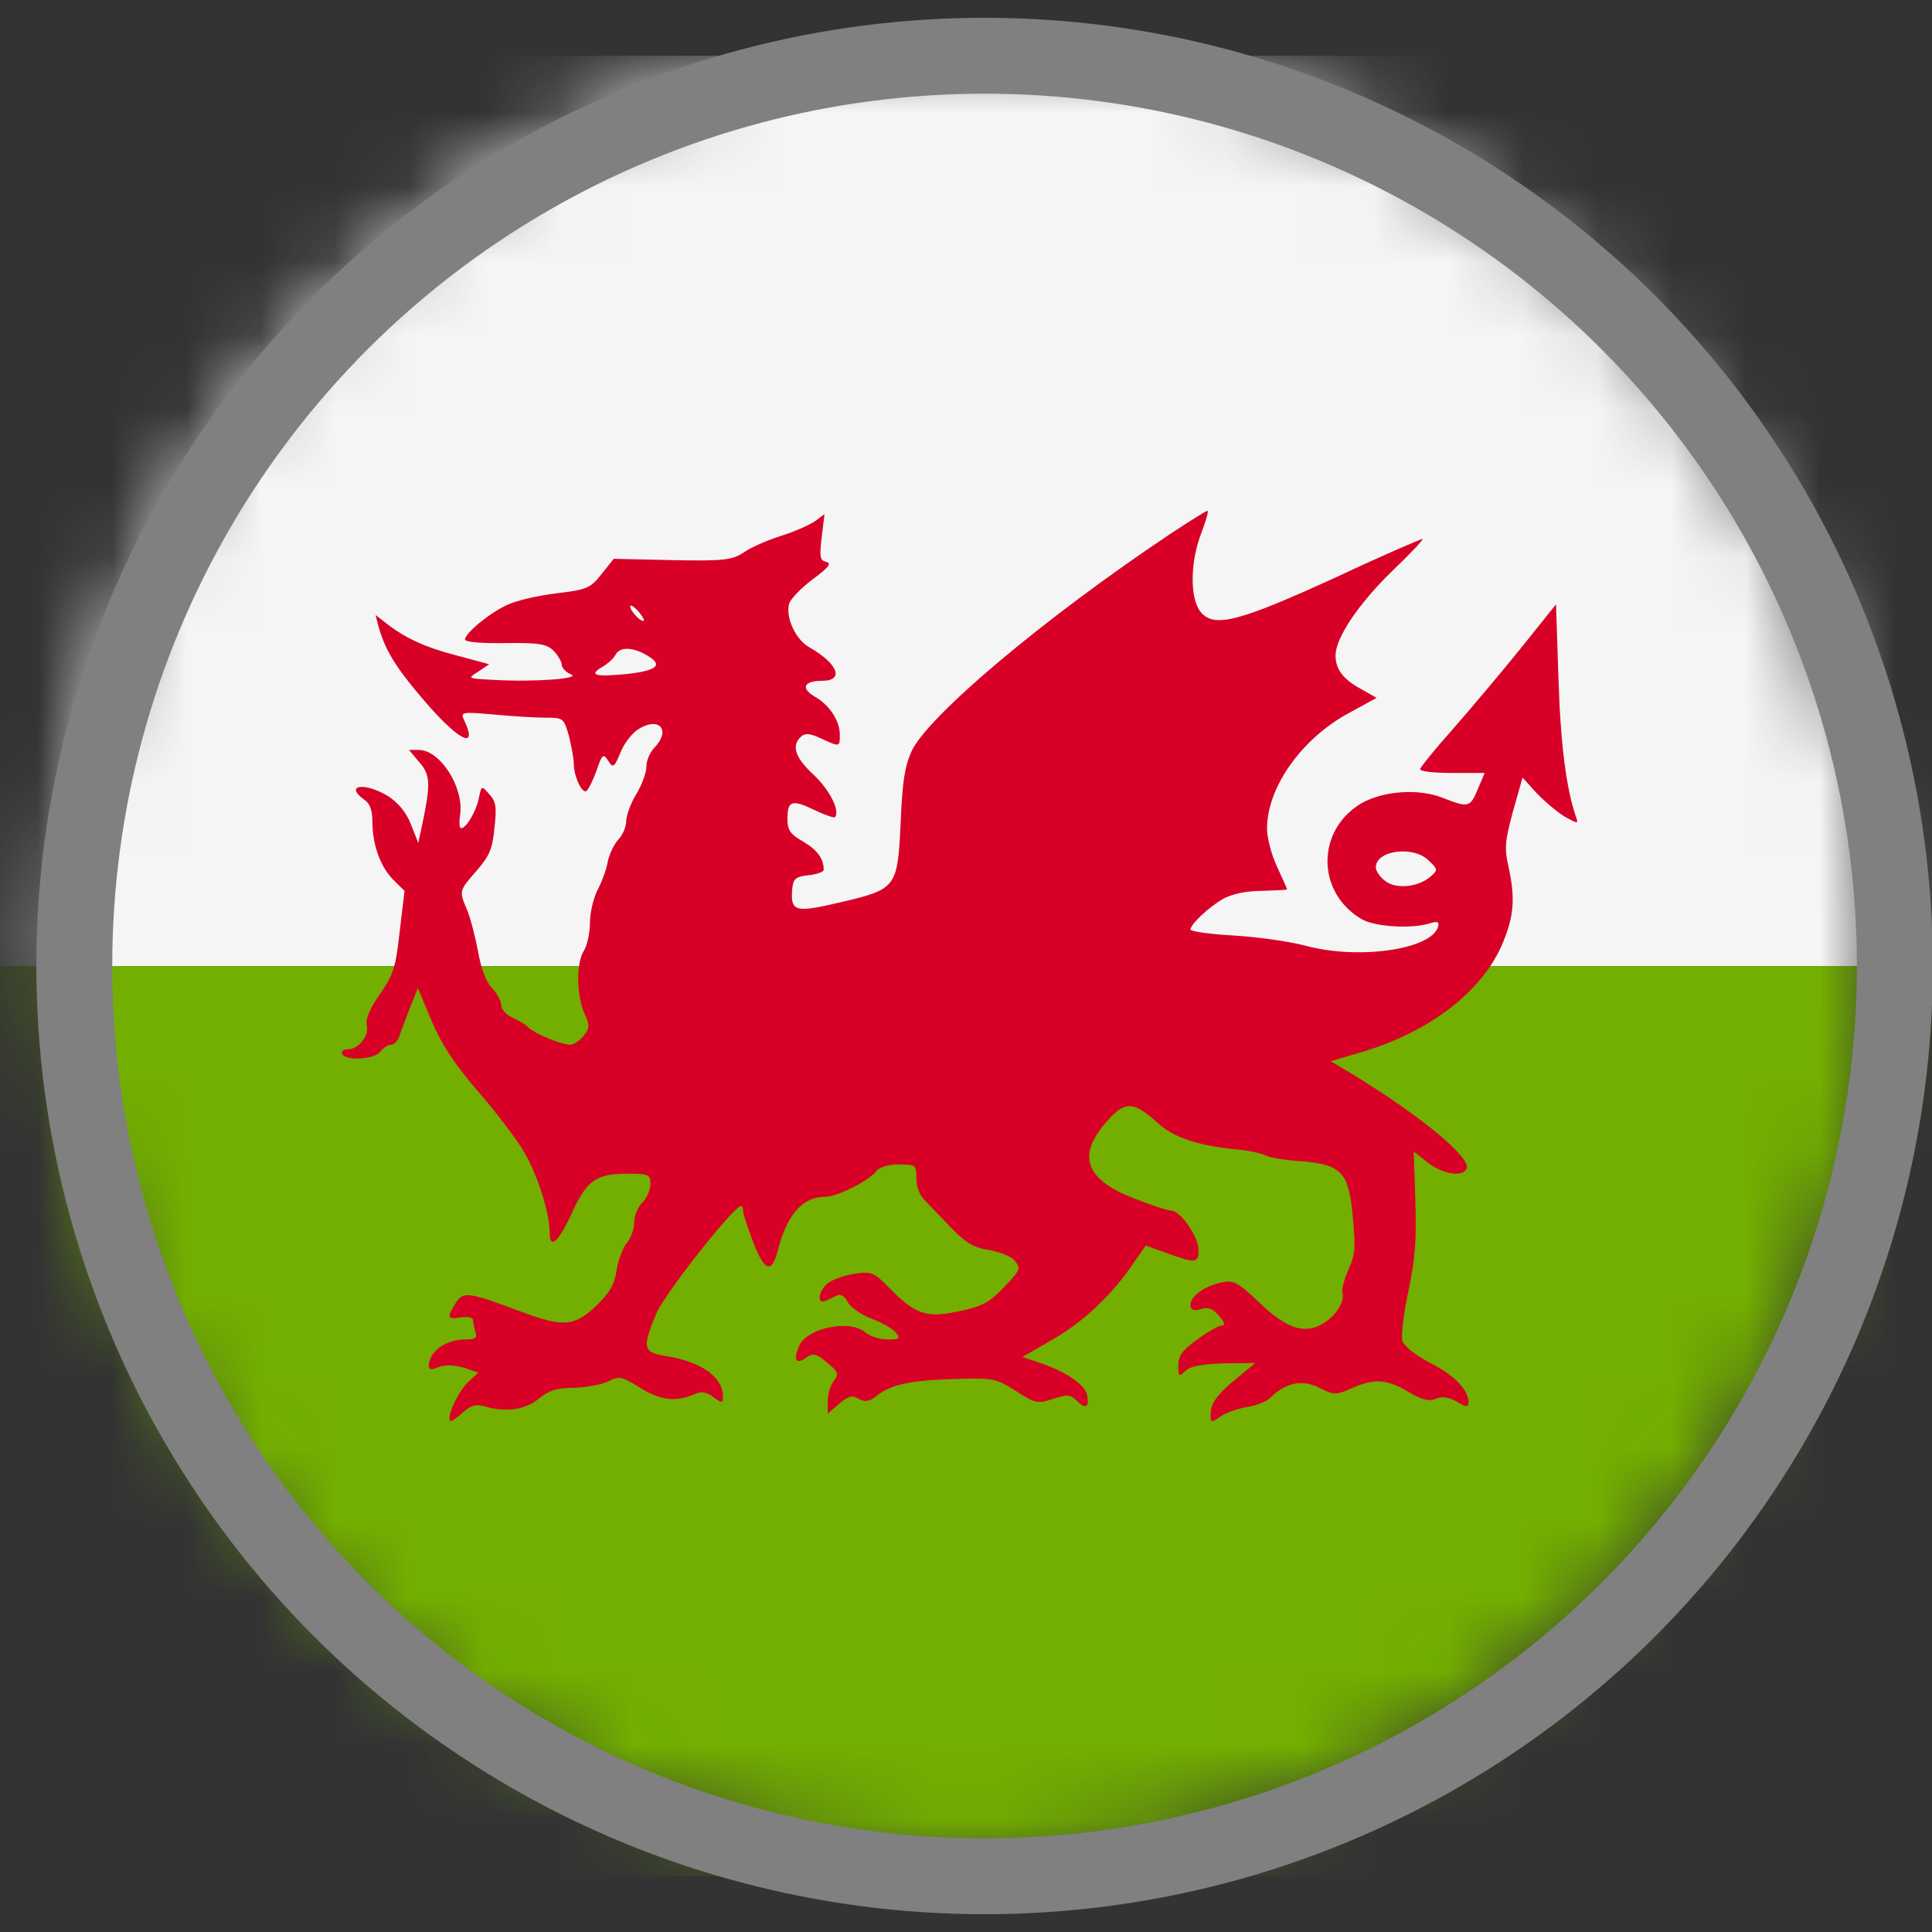 <svg width="26" height="26" viewBox="0 0 26 26" fill="none" xmlns="http://www.w3.org/2000/svg">
<rect x="0" y="0" width="26" height="26" fill="#333333" stroke="none"/>
<mask id="mask0_2437_357" style="mask-type:alpha" maskUnits="userSpaceOnUse" x="0" y="0" width="26" height="25">
<circle cx="13" cy="12.75" r="12.25" fill="#D9D9D9"/>
</mask>
<g mask="url(#mask0_2437_357)">
<path d="M26.12 0.75H-1.299V13H26.12V0.75Z" fill="#F5F5F5"/>
<path d="M27.173 13H-1.299V25.25H27.173V13Z" fill="#73AF00"/>
<path d="M15.749 7.185C14.041 8.326 12.484 9.64 12.267 10.111C12.175 10.315 12.143 10.526 12.121 11.065C12.078 11.952 12.067 11.964 11.307 12.144C10.695 12.286 10.635 12.274 10.662 11.952C10.678 11.822 10.711 11.797 10.884 11.778C10.993 11.766 11.085 11.735 11.085 11.704C11.085 11.555 10.998 11.437 10.809 11.326C10.635 11.226 10.597 11.171 10.597 11.022C10.597 10.774 10.657 10.755 10.955 10.898C11.096 10.966 11.221 11.009 11.237 10.997C11.307 10.91 11.166 10.631 10.95 10.427C10.7 10.197 10.646 10.036 10.781 9.912C10.836 9.863 10.901 9.869 11.047 9.937C11.302 10.055 11.302 10.055 11.302 9.888C11.302 9.702 11.166 9.491 10.971 9.379C10.771 9.262 10.814 9.162 11.063 9.162C11.367 9.162 11.28 8.933 10.89 8.71C10.705 8.605 10.57 8.307 10.619 8.127C10.635 8.065 10.776 7.917 10.933 7.799C11.15 7.638 11.194 7.582 11.123 7.563C11.036 7.545 11.025 7.501 11.058 7.229L11.096 6.919L10.971 7.012C10.901 7.061 10.695 7.154 10.516 7.21C10.337 7.266 10.109 7.365 10.011 7.433C9.854 7.538 9.74 7.551 9.046 7.538L8.259 7.52L8.097 7.724C7.945 7.917 7.901 7.935 7.484 7.985C7.234 8.016 6.941 8.084 6.827 8.14C6.583 8.251 6.258 8.524 6.258 8.605C6.258 8.642 6.491 8.66 6.8 8.654C7.256 8.648 7.359 8.667 7.451 8.759C7.511 8.821 7.56 8.908 7.56 8.945C7.56 8.989 7.614 9.045 7.684 9.076C7.825 9.131 7.218 9.181 6.649 9.15C6.291 9.131 6.285 9.131 6.437 9.038L6.583 8.939L6.171 8.828C5.732 8.716 5.461 8.592 5.206 8.394L5.054 8.276L5.092 8.425C5.179 8.735 5.309 8.958 5.656 9.367C6.144 9.95 6.442 10.117 6.253 9.708C6.193 9.578 6.198 9.578 6.643 9.615C6.893 9.64 7.207 9.658 7.343 9.658C7.581 9.658 7.587 9.664 7.657 9.906C7.69 10.043 7.722 10.21 7.722 10.278C7.722 10.433 7.815 10.65 7.88 10.65C7.907 10.65 7.966 10.532 8.021 10.39C8.102 10.148 8.118 10.136 8.183 10.235C8.248 10.34 8.265 10.334 8.352 10.123C8.4 9.999 8.514 9.857 8.601 9.807C8.878 9.64 9.03 9.832 8.807 10.061C8.747 10.123 8.699 10.235 8.699 10.315C8.699 10.396 8.639 10.563 8.563 10.687C8.487 10.811 8.427 10.979 8.427 11.053C8.427 11.127 8.379 11.239 8.324 11.295C8.265 11.357 8.2 11.493 8.178 11.598C8.162 11.704 8.097 11.871 8.042 11.976C7.988 12.082 7.939 12.28 7.939 12.423C7.939 12.559 7.901 12.726 7.858 12.795C7.755 12.95 7.755 13.396 7.863 13.631C7.939 13.805 7.939 13.83 7.853 13.941C7.804 14.003 7.722 14.059 7.674 14.059C7.554 14.059 7.207 13.916 7.115 13.83C7.077 13.786 6.974 13.731 6.893 13.693C6.811 13.656 6.746 13.582 6.746 13.532C6.746 13.476 6.692 13.371 6.621 13.297C6.54 13.21 6.47 13.03 6.432 12.795C6.394 12.596 6.329 12.348 6.285 12.243C6.177 11.989 6.177 11.989 6.41 11.722C6.583 11.524 6.627 11.431 6.654 11.146C6.686 10.861 6.676 10.786 6.583 10.687C6.48 10.569 6.48 10.569 6.442 10.749C6.404 10.929 6.274 11.146 6.204 11.146C6.182 11.146 6.177 11.059 6.193 10.96C6.242 10.588 5.922 10.092 5.634 10.092H5.504L5.634 10.247C5.786 10.415 5.797 10.532 5.699 11.016L5.629 11.344L5.531 11.096C5.472 10.941 5.363 10.805 5.228 10.718C4.924 10.526 4.62 10.557 4.902 10.762C4.978 10.811 5.011 10.904 5.011 11.047C5.011 11.363 5.114 11.654 5.287 11.834L5.444 11.989L5.379 12.534C5.325 13.018 5.298 13.111 5.114 13.377C4.978 13.569 4.918 13.712 4.935 13.793C4.973 13.941 4.826 14.121 4.68 14.121C4.62 14.121 4.588 14.146 4.604 14.183C4.658 14.282 5.043 14.257 5.119 14.152C5.157 14.102 5.222 14.059 5.265 14.059C5.303 14.059 5.352 14.009 5.374 13.947C5.39 13.892 5.455 13.718 5.515 13.569L5.623 13.297L5.808 13.737C5.943 14.059 6.106 14.307 6.437 14.691C6.681 14.976 6.963 15.342 7.061 15.516C7.24 15.832 7.397 16.322 7.397 16.588C7.397 16.823 7.516 16.718 7.701 16.315C7.896 15.888 8.021 15.795 8.444 15.795C8.731 15.795 8.753 15.807 8.753 15.937C8.753 16.012 8.704 16.123 8.644 16.185C8.585 16.241 8.536 16.359 8.536 16.445C8.536 16.532 8.493 16.662 8.433 16.73C8.379 16.799 8.319 16.966 8.297 17.096C8.276 17.27 8.211 17.388 8.048 17.549C7.739 17.852 7.592 17.865 7.034 17.66C6.296 17.381 6.231 17.375 6.128 17.543C6.009 17.735 6.019 17.759 6.204 17.729C6.296 17.716 6.366 17.729 6.366 17.766C6.366 17.803 6.383 17.871 6.399 17.927C6.426 18.007 6.394 18.026 6.258 18.026C5.998 18.026 5.775 18.187 5.77 18.379C5.77 18.435 5.808 18.441 5.9 18.398C5.981 18.367 6.106 18.367 6.236 18.404L6.437 18.472L6.296 18.602C6.166 18.726 6.009 19.067 6.057 19.123C6.068 19.136 6.144 19.086 6.225 19.012C6.334 18.912 6.41 18.894 6.518 18.925C6.8 19.012 7.077 18.974 7.256 18.819C7.381 18.714 7.495 18.677 7.722 18.677C7.885 18.671 8.097 18.633 8.183 18.59C8.33 18.516 8.368 18.522 8.606 18.671C8.878 18.844 9.089 18.869 9.328 18.77C9.436 18.72 9.501 18.726 9.599 18.801C9.718 18.888 9.729 18.888 9.729 18.788C9.724 18.528 9.436 18.323 8.959 18.249C8.655 18.2 8.639 18.138 8.829 17.685C8.937 17.419 9.876 16.229 9.973 16.229C9.989 16.229 10 16.259 10 16.297C10 16.334 10.065 16.532 10.141 16.73C10.293 17.115 10.385 17.14 10.467 16.83C10.591 16.34 10.803 16.105 11.112 16.105C11.27 16.105 11.698 15.888 11.796 15.757C11.834 15.708 11.958 15.671 12.094 15.671C12.322 15.671 12.332 15.677 12.332 15.857C12.332 15.974 12.376 16.092 12.457 16.166C12.522 16.235 12.685 16.402 12.815 16.538C13 16.73 13.114 16.793 13.314 16.823C13.455 16.848 13.613 16.91 13.656 16.966C13.732 17.059 13.726 17.084 13.618 17.208C13.325 17.53 13.255 17.573 12.897 17.648C12.463 17.741 12.316 17.691 11.942 17.307C11.768 17.127 11.72 17.109 11.508 17.14C11.383 17.158 11.221 17.214 11.156 17.257C11.015 17.357 10.982 17.567 11.112 17.505C11.156 17.487 11.226 17.45 11.27 17.431C11.313 17.412 11.373 17.45 11.405 17.518C11.438 17.586 11.584 17.691 11.73 17.747C11.877 17.803 12.029 17.89 12.061 17.939C12.121 18.014 12.099 18.026 11.942 18.026C11.839 18.026 11.709 17.983 11.649 17.933C11.438 17.747 10.846 17.871 10.749 18.125C10.673 18.311 10.716 18.367 10.852 18.268C10.944 18.206 10.988 18.218 11.129 18.336C11.286 18.466 11.291 18.491 11.221 18.584C11.177 18.64 11.139 18.764 11.139 18.857V19.024L11.297 18.888C11.416 18.788 11.476 18.77 11.557 18.826C11.638 18.869 11.693 18.863 11.785 18.795C11.985 18.633 12.229 18.578 12.821 18.559C13.363 18.541 13.401 18.547 13.672 18.72C13.932 18.888 13.965 18.894 14.171 18.826C14.361 18.764 14.404 18.764 14.491 18.85C14.611 18.974 14.665 18.937 14.627 18.764C14.594 18.627 14.334 18.454 13.981 18.336L13.759 18.262L14.177 18.02C14.589 17.784 14.985 17.406 15.272 16.972L15.419 16.762L15.711 16.867C16.091 17.003 16.129 17.003 16.129 16.823C16.129 16.644 15.885 16.291 15.76 16.291C15.706 16.291 15.473 16.21 15.234 16.117C14.605 15.863 14.497 15.553 14.882 15.107C15.137 14.809 15.251 14.815 15.581 15.113C15.787 15.305 16.118 15.416 16.617 15.466C16.78 15.479 16.964 15.516 17.024 15.547C17.084 15.578 17.301 15.615 17.507 15.627C18.055 15.671 18.152 15.776 18.206 16.377C18.244 16.793 18.239 16.886 18.147 17.084C18.093 17.208 18.055 17.344 18.065 17.388C18.103 17.512 17.979 17.71 17.8 17.815C17.555 17.958 17.317 17.883 16.948 17.53C16.661 17.257 16.601 17.226 16.444 17.257C16.21 17.307 16.021 17.443 16.021 17.561C16.021 17.629 16.059 17.648 16.162 17.617C16.259 17.586 16.324 17.611 16.406 17.71C16.482 17.797 16.492 17.84 16.438 17.84C16.4 17.84 16.254 17.921 16.113 18.026C15.912 18.169 15.858 18.243 15.858 18.373C15.858 18.528 15.863 18.534 15.956 18.448C16.015 18.386 16.183 18.355 16.471 18.348L16.894 18.342L16.661 18.534C16.379 18.764 16.292 18.881 16.292 19.036C16.292 19.148 16.303 19.148 16.417 19.067C16.482 19.018 16.639 18.962 16.769 18.937C16.899 18.919 17.046 18.863 17.1 18.807C17.295 18.609 17.528 18.559 17.756 18.677C17.951 18.776 17.984 18.776 18.19 18.683C18.488 18.547 18.673 18.559 18.955 18.733C19.134 18.838 19.232 18.863 19.318 18.826C19.405 18.788 19.497 18.801 19.606 18.863C19.73 18.937 19.763 18.943 19.763 18.875C19.763 18.708 19.579 18.509 19.248 18.342C19.047 18.237 18.895 18.113 18.873 18.045C18.852 17.976 18.89 17.673 18.955 17.369C19.047 16.929 19.063 16.681 19.047 16.154L19.025 15.497L19.215 15.646C19.416 15.801 19.676 15.844 19.736 15.733C19.812 15.59 19.15 15.038 18.201 14.456L17.908 14.282L18.347 14.152C19.264 13.873 19.964 13.328 20.229 12.677C20.376 12.317 20.392 12.082 20.3 11.66C20.246 11.419 20.251 11.326 20.36 10.923L20.49 10.464L20.68 10.675C20.788 10.786 20.956 10.929 21.059 10.991C21.238 11.09 21.244 11.09 21.206 10.985C21.076 10.6 21 10.005 20.973 9.125L20.94 8.133L20.468 8.722C20.202 9.051 19.79 9.54 19.551 9.813C19.307 10.086 19.112 10.328 19.112 10.352C19.112 10.383 19.307 10.402 19.546 10.402H19.98L19.888 10.619C19.785 10.867 19.763 10.873 19.416 10.737C19.09 10.607 18.613 10.644 18.32 10.811C17.713 11.171 17.713 12.007 18.32 12.367C18.494 12.472 18.982 12.503 19.232 12.429C19.351 12.392 19.372 12.404 19.351 12.479C19.248 12.782 18.271 12.919 17.566 12.726C17.36 12.671 16.926 12.609 16.606 12.59C16.281 12.572 16.021 12.534 16.021 12.509C16.021 12.441 16.254 12.218 16.454 12.1C16.574 12.032 16.769 11.989 16.981 11.989C17.171 11.983 17.322 11.976 17.322 11.97C17.322 11.964 17.263 11.828 17.187 11.666C17.111 11.505 17.051 11.276 17.051 11.152C17.051 10.588 17.528 9.925 18.174 9.584L18.526 9.392L18.32 9.274C18.076 9.144 17.973 9.007 17.973 8.821C17.973 8.586 18.282 8.127 18.727 7.693C18.966 7.464 19.155 7.266 19.145 7.253C19.134 7.247 18.602 7.476 17.968 7.774C16.666 8.369 16.335 8.456 16.156 8.233C16.01 8.047 16.015 7.557 16.172 7.16C16.232 6.999 16.27 6.869 16.248 6.875C16.227 6.875 16.004 7.018 15.749 7.185ZM8.666 8.35C8.639 8.388 8.482 8.226 8.482 8.164C8.482 8.133 8.525 8.158 8.579 8.214C8.634 8.276 8.672 8.338 8.666 8.35ZM8.666 8.797C8.937 8.939 8.872 9.02 8.449 9.069C8.004 9.113 7.912 9.088 8.113 8.97C8.178 8.933 8.259 8.859 8.281 8.815C8.335 8.71 8.487 8.704 8.666 8.797ZM19.226 11.58C19.351 11.697 19.351 11.71 19.259 11.79C19.096 11.939 18.792 11.97 18.646 11.859C18.575 11.809 18.515 11.722 18.515 11.673C18.515 11.443 19.02 11.375 19.226 11.58Z" fill="#D80027"/>
</g>
<circle cx="13.25" cy="13" r="12.25" stroke="#808080" stroke-width="1.021"/>
</svg>
